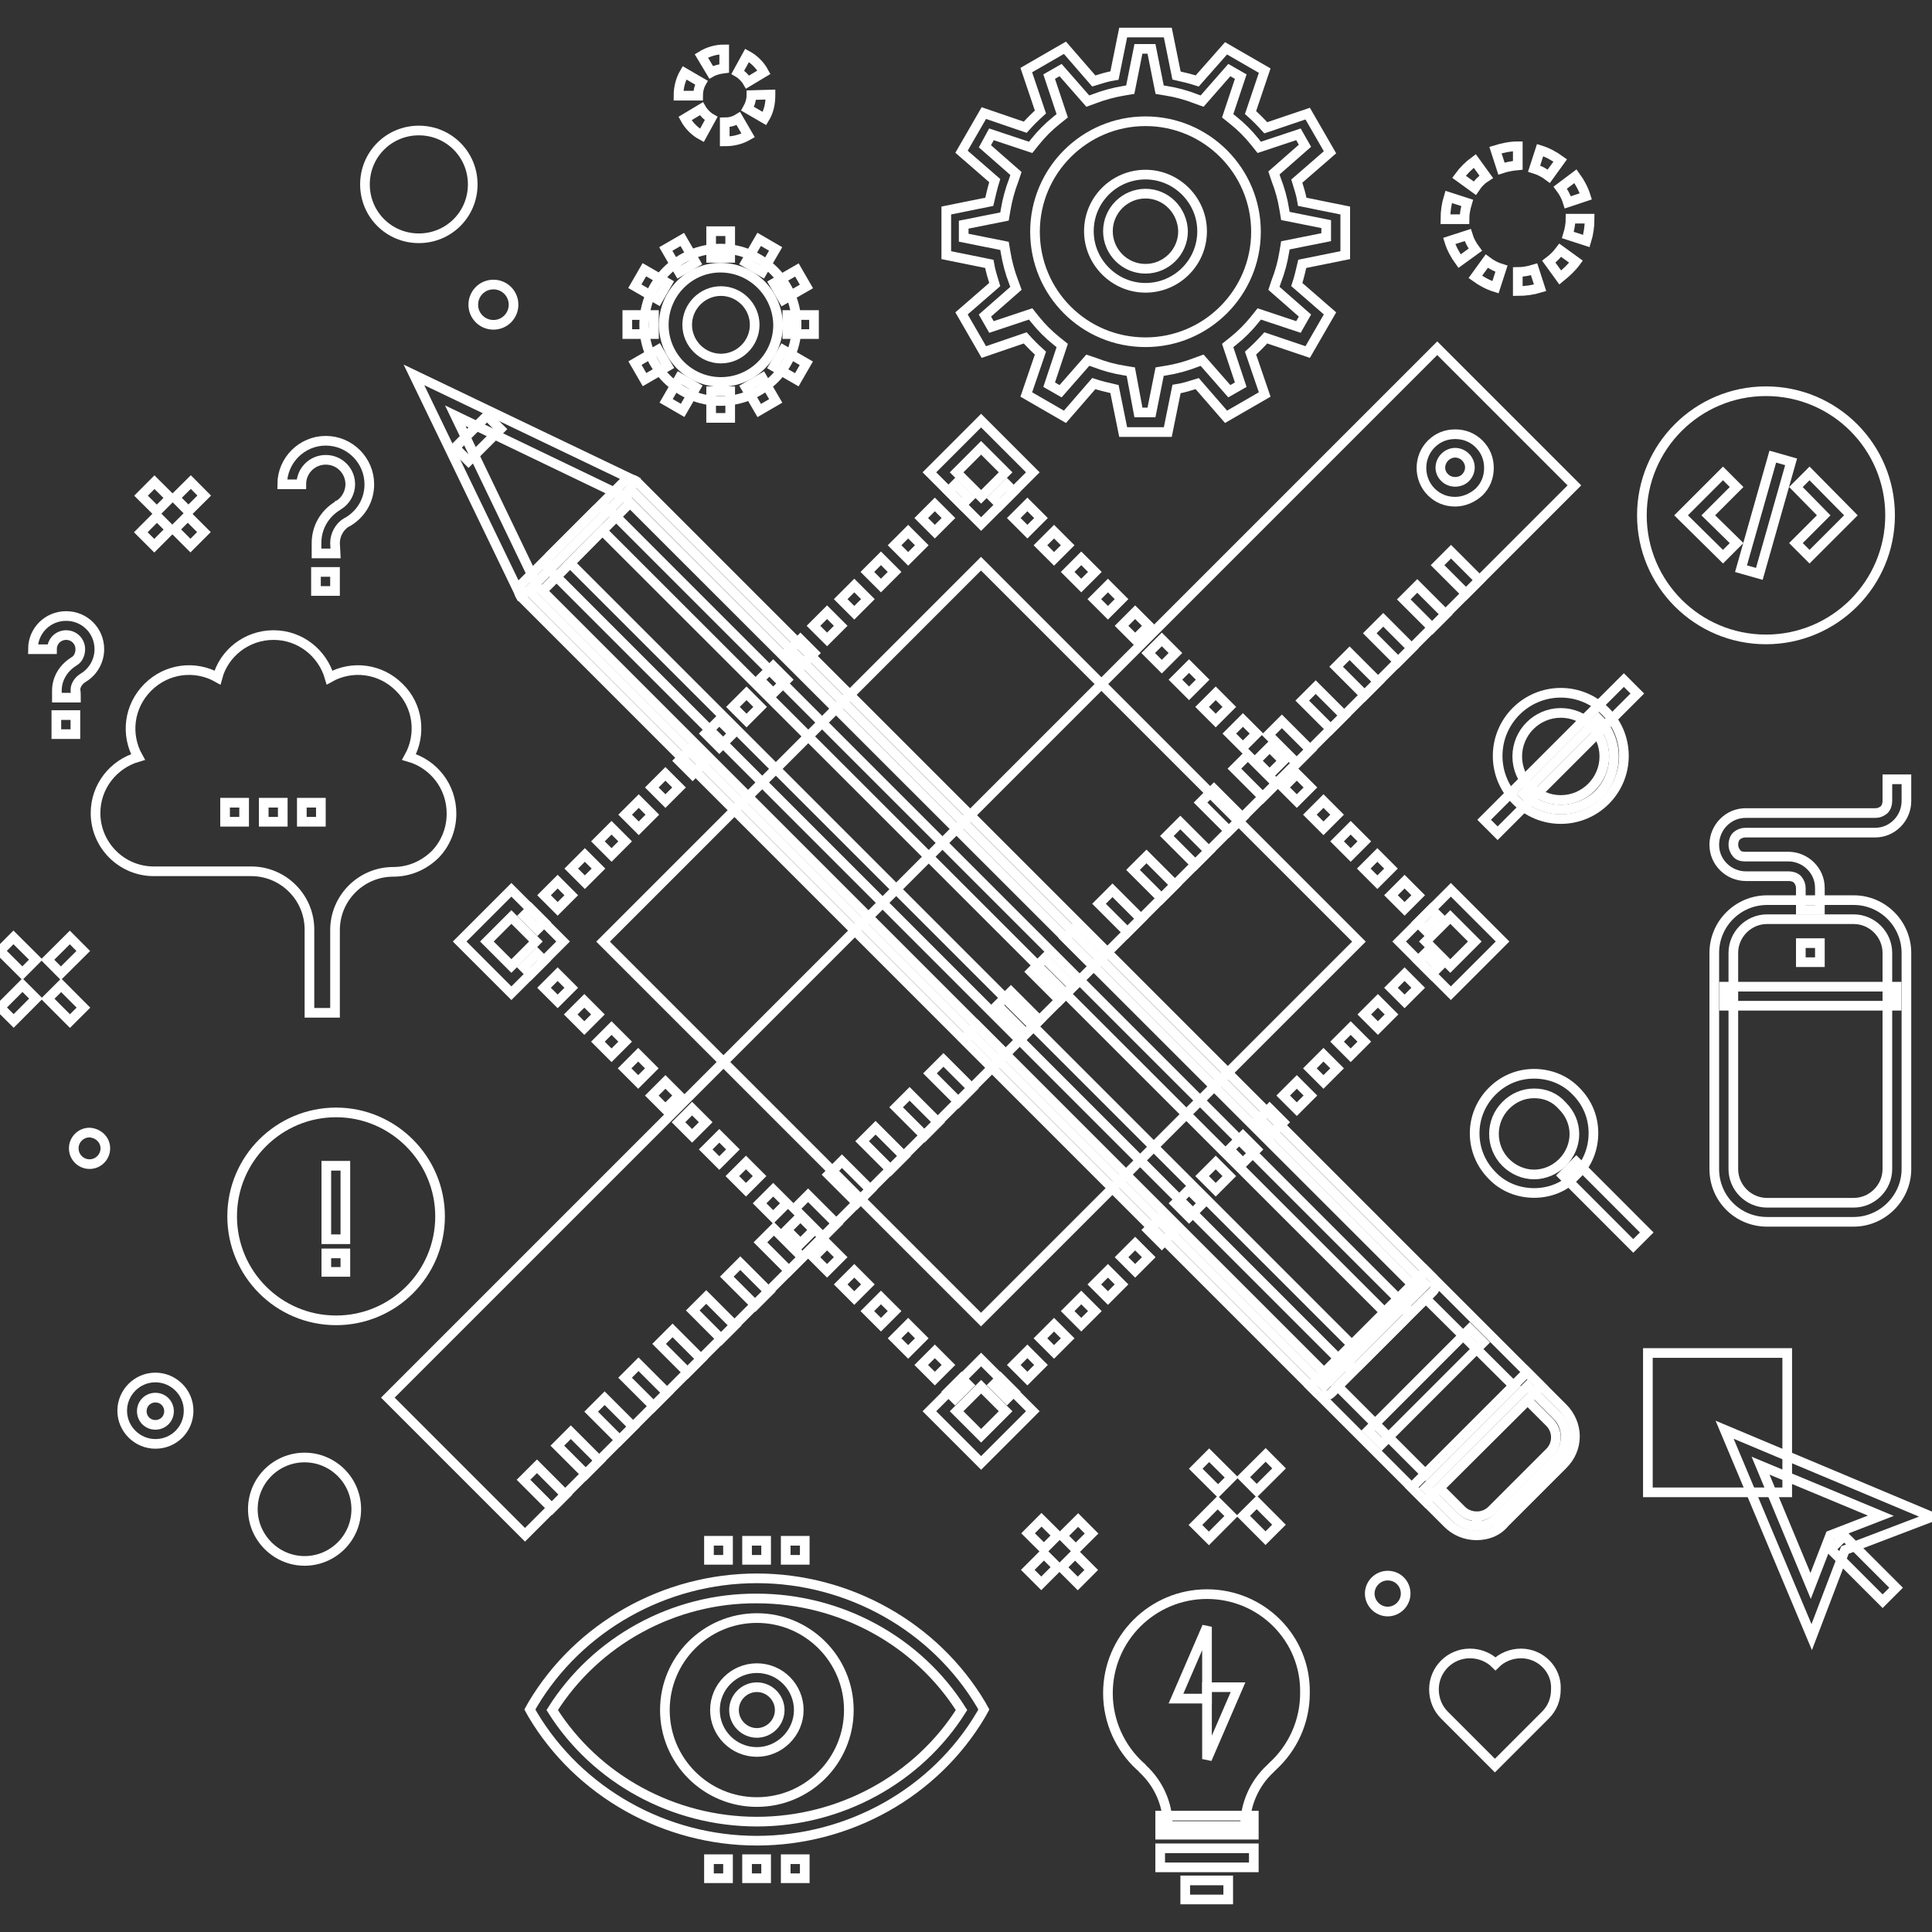 <svg width="200" height="200" viewBox="0 0 200 200" data-stroke="white" stroke="white"
    xmlns="http://www.w3.org/2000/svg">
    <rect x="0" y="0" width="200" height="200" fill="#333333" stroke="none"/>
    <g clip-path="url(#clip0_262_2262)">
        <path d="M100.301 51.532L98.906 50.138L98.189 50.855L99.584 52.249L100.301 51.532Z" data-stroke="white"
            stroke="white" fill="none" data-fill="#41464B" />
        <path
            d="M57.728 94.084L56.319 92.675L57.728 91.266L59.136 92.675L57.728 94.084ZM60.545 91.323L59.136 89.914L60.545 88.505L61.954 89.914L60.545 91.323ZM63.306 88.506L61.897 87.097L63.306 85.688L64.715 87.097L63.306 88.506ZM66.123 85.745L64.715 84.336L66.123 82.927L67.532 84.336L66.123 85.745ZM68.884 82.927L67.475 81.518L68.884 80.11L70.293 81.518L68.884 82.927ZM71.701 80.166L70.293 78.757L71.701 77.349L73.11 78.757L71.701 80.166ZM74.462 77.349L73.053 75.94L74.462 74.531L75.871 75.94L74.462 77.349ZM77.279 74.588L75.871 73.179L77.279 71.771L78.688 73.179L77.279 74.588ZM80.04 71.771L78.632 70.362L80.04 68.953L81.449 70.362L80.04 71.771ZM82.858 69.01L81.449 67.601L82.858 66.192L84.267 67.601L82.858 69.01ZM85.619 66.192L84.21 64.784L85.619 63.375L87.028 64.784L85.619 66.192ZM88.436 63.432L87.027 62.023L88.436 60.614L89.845 62.023L88.436 63.432ZM91.197 60.614L89.788 59.206L91.197 57.797L92.606 59.206L91.197 60.614ZM94.014 57.853L92.605 56.445L94.014 55.036L95.423 56.445L94.014 57.853ZM96.775 55.036L95.366 53.627L96.775 52.219L98.184 53.627L96.775 55.036Z"
            data-stroke="white" stroke="white" fill="none" data-fill="#41464B" />
        <path d="M56.345 95.482L54.951 94.087L54.234 94.804L55.628 96.199L56.345 95.482Z" data-stroke="white"
            stroke="white" fill="none" data-fill="#41464B" />
        <path d="M148.925 100.119L147.531 98.724L146.814 99.441L148.208 100.836L148.925 100.119Z" data-stroke="white"
            stroke="white" fill="none" data-fill="#41464B" />
        <path
            d="M106.354 142.71L104.945 141.301L106.354 139.892L107.763 141.301L106.354 142.71ZM109.115 139.949L107.706 138.54L109.115 137.131L110.524 138.54L109.115 139.949ZM111.932 137.132L110.523 135.723L111.932 134.314L113.341 135.723L111.932 137.132ZM114.693 134.371L113.284 132.962L114.693 131.553L116.102 132.962L114.693 134.371ZM117.51 131.554L116.102 130.145L117.51 128.736L118.919 130.145L117.51 131.554ZM120.271 128.737L118.862 127.328L120.271 125.919L121.68 127.328L120.271 128.737ZM123.089 125.975L121.68 124.566L123.089 123.158L124.498 124.566L123.089 125.975ZM125.85 123.158L124.441 121.749L125.85 120.34L127.258 121.749L125.85 123.158ZM128.667 120.397L127.258 118.988L128.667 117.58L130.076 118.988L128.667 120.397ZM131.428 117.58L130.019 116.171L131.428 114.762L132.837 116.171L131.428 117.58ZM134.245 114.819L132.836 113.41L134.245 112.001L135.654 113.41L134.245 114.819ZM137.006 112.002L135.597 110.593L137.006 109.184L138.415 110.593L137.006 112.002ZM139.823 109.241L138.414 107.832L139.823 106.423L141.232 107.832L139.823 109.241ZM142.641 106.423L141.232 105.015L142.641 103.606L144.049 105.015L142.641 106.423ZM145.402 103.662L143.993 102.254L145.402 100.845L146.81 102.254L145.402 103.662Z"
            data-stroke="white" stroke="white" fill="none" data-fill="#41464B" />
        <path d="M104.954 144.071L103.56 142.676L102.843 143.393L104.237 144.788L104.954 144.071Z" data-stroke="white"
            stroke="white" fill="none" data-fill="#41464B" />
        <path d="M100.264 143.403L99.547 142.686L98.152 144.08L98.869 144.797L100.264 143.403Z" data-stroke="white"
            stroke="white" fill="none" data-fill="#41464B" />
        <path
            d="M96.775 142.71L95.366 141.301L96.775 139.892L98.184 141.301L96.775 142.71ZM94.014 139.949L92.605 138.54L94.014 137.131L95.423 138.54L94.014 139.949ZM91.197 137.132L89.788 135.723L91.197 134.314L92.606 135.723L91.197 137.132ZM88.436 134.371L87.027 132.962L88.436 131.553L89.845 132.962L88.436 134.371ZM85.619 131.554L84.21 130.145L85.619 128.736L87.028 130.145L85.619 131.554ZM82.858 128.737L81.449 127.328L82.858 125.919L84.267 127.328L82.858 128.737ZM80.04 125.975L78.632 124.566L80.04 123.158L81.449 124.566L80.04 125.975ZM77.223 123.158L75.814 121.749L77.223 120.34L78.632 121.749L77.223 123.158ZM74.462 120.397L73.053 118.988L74.462 117.58L75.871 118.988L74.462 120.397ZM71.645 117.58L70.236 116.171L71.645 114.762L73.054 116.171L71.645 117.58ZM68.884 114.819L67.475 113.41L68.884 112.001L70.293 113.41L68.884 114.819ZM66.067 112.002L64.658 110.593L66.067 109.184L67.475 110.593L66.067 112.002ZM63.306 109.241L61.897 107.832L63.306 106.423L64.715 107.832L63.306 109.241ZM60.489 106.423L59.08 105.015L60.489 103.606L61.897 105.015L60.489 106.423ZM57.728 103.662L56.319 102.254L57.728 100.845L59.136 102.254L57.728 103.662Z"
            data-stroke="white" stroke="white" fill="none" data-fill="#41464B" />
        <path d="M56.316 99.447L55.599 98.73L54.204 100.124L54.921 100.841L56.316 99.447Z" data-stroke="white"
            stroke="white" fill="none" data-fill="#41464B" />
        <path d="M148.894 94.835L148.177 94.118L146.782 95.512L147.499 96.229L148.894 94.835Z" data-stroke="white"
            stroke="white" fill="none" data-fill="#41464B" />
        <path
            d="M145.402 94.084L143.993 92.675L145.402 91.266L146.81 92.675L145.402 94.084ZM142.584 91.323L141.176 89.914L142.584 88.505L143.993 89.914L142.584 91.323ZM139.823 88.506L138.414 87.097L139.823 85.688L141.232 87.097L139.823 88.506ZM137.006 85.745L135.597 84.336L137.006 82.927L138.415 84.336L137.006 85.745ZM134.245 82.927L132.836 81.518L134.245 80.11L135.654 81.518L134.245 82.927ZM131.428 80.166L130.019 78.757L131.428 77.349L132.837 78.757L131.428 80.166ZM128.667 77.349L127.258 75.94L128.667 74.531L130.076 75.94L128.667 77.349ZM125.85 74.588L124.441 73.179L125.85 71.771L127.258 73.179L125.85 74.588ZM123.089 71.771L121.68 70.362L123.089 68.953L124.498 70.362L123.089 71.771ZM120.271 69.01L118.862 67.601L120.271 66.192L121.68 67.601L120.271 69.01ZM117.51 66.192L116.102 64.784L117.51 63.375L118.919 64.784L117.51 66.192ZM114.693 63.432L113.284 62.023L114.693 60.614L116.102 62.023L114.693 63.432ZM111.932 60.614L110.523 59.206L111.932 57.797L113.341 59.206L111.932 60.614ZM109.115 57.853L107.706 56.445L109.115 55.036L110.524 56.445L109.115 57.853ZM106.354 55.036L104.945 53.627L106.354 52.219L107.763 53.627L106.354 55.036Z"
            data-stroke="white" stroke="white" fill="none" data-fill="#41464B" />
        <path d="M104.939 50.879L104.222 50.161L102.827 51.556L103.544 52.273L104.939 50.879Z" data-stroke="white"
            stroke="white" fill="none" data-fill="#41464B" />
        <path d="M140.679 97.477L101.554 58.352L62.43 97.477L101.554 136.601L140.679 97.477Z" data-stroke="white"
            stroke="white" fill="none" data-fill="#AFAFAF" />
        <path d="M148.782 36.048L162.981 50.247L54.347 158.881L40.148 144.682L148.782 36.048Z" data-stroke="white"
            stroke="white" fill="none" data-fill="#FF7443" />
        <path d="M153.158 60.06L150.209 57.112L148.815 58.507L151.764 61.455L153.158 60.06Z" data-stroke="white"
            stroke="white" fill="none" data-fill="#41464B" />
        <path d="M149.662 63.603L146.713 60.656L145.319 62.05L148.268 64.998L149.662 63.603Z" data-stroke="white"
            stroke="white" fill="none" data-fill="#41464B" />
        <path d="M146.14 67.11L143.193 64.161L141.798 65.555L144.745 68.504L146.14 67.11Z" data-stroke="white"
            stroke="white" fill="none" data-fill="#41464B" />
        <path d="M142.658 70.574L139.71 67.626L138.316 69.02L141.264 71.969L142.658 70.574Z" data-stroke="white"
            stroke="white" fill="none" data-fill="#41464B" />
        <path d="M139.15 74.079L136.201 71.131L134.807 72.526L137.756 75.474L139.15 74.079Z" data-stroke="white"
            stroke="white" fill="none" data-fill="#41464B" />
        <path d="M135.647 77.622L132.699 74.674L131.304 76.068L134.253 79.017L135.647 77.622Z" data-stroke="white"
            stroke="white" fill="none" data-fill="#41464B" />
        <path d="M132.128 81.125L129.18 78.176L127.785 79.57L130.733 82.519L132.128 81.125Z" data-stroke="white"
            stroke="white" fill="none" data-fill="#41464B" />
        <path d="M128.621 84.633L125.672 81.685L124.278 83.08L127.226 86.028L128.621 84.633Z" data-stroke="white"
            stroke="white" fill="none" data-fill="#41464B" />
        <path d="M125.135 88.096L122.187 85.148L120.793 86.542L123.741 89.491L125.135 88.096Z" data-stroke="white"
            stroke="white" fill="none" data-fill="#41464B" />
        <path d="M121.631 91.607L118.684 88.658L117.289 90.052L120.236 93.001L121.631 91.607Z" data-stroke="white"
            stroke="white" fill="none" data-fill="#41464B" />
        <path d="M118.113 95.109L115.164 92.162L113.77 93.557L116.719 96.504L118.113 95.109Z" data-stroke="white"
            stroke="white" fill="none" data-fill="#41464B" />
        <path d="M114.606 98.647L111.657 95.7L110.263 97.095L113.212 100.042L114.606 98.647Z" data-stroke="white"
            stroke="white" fill="none" data-fill="#41464B" />
        <path d="M111.083 102.152L108.135 99.203L106.74 100.597L109.688 103.546L111.083 102.152Z" data-stroke="white"
            stroke="white" fill="none" data-fill="#41464B" />
        <path d="M107.6 105.617L104.652 102.669L103.257 104.063L106.205 107.012L107.6 105.617Z" data-stroke="white"
            stroke="white" fill="none" data-fill="#41464B" />
        <path d="M104.108 109.131L101.159 106.184L99.765 107.579L102.714 110.526L104.108 109.131Z" data-stroke="white"
            stroke="white" fill="none" data-fill="#41464B" />
        <path d="M100.613 112.669L97.665 109.721L96.27 111.115L99.219 114.064L100.613 112.669Z" data-stroke="white"
            stroke="white" fill="none" data-fill="#41464B" />
        <path d="M97.108 116.179L94.16 113.231L92.765 114.626L95.714 117.574L97.108 116.179Z" data-stroke="white"
            stroke="white" fill="none" data-fill="#41464B" />
        <path d="M93.587 119.69L90.638 116.742L89.244 118.136L92.193 121.084L93.587 119.69Z" data-stroke="white"
            stroke="white" fill="none" data-fill="#41464B" />
        <path d="M90.106 123.153L87.157 120.206L85.763 121.6L88.712 124.548L90.106 123.153Z" data-stroke="white"
            stroke="white" fill="none" data-fill="#41464B" />
        <path d="M86.603 126.682L83.654 123.734L82.26 125.129L85.208 128.077L86.603 126.682Z" data-stroke="white"
            stroke="white" fill="none" data-fill="#41464B" />
        <path d="M83.062 130.159L80.115 127.209L78.72 128.603L81.667 131.553L83.062 130.159Z" data-stroke="white"
            stroke="white" fill="none" data-fill="#41464B" />
        <path d="M79.584 133.709L76.635 130.761L75.241 132.156L78.19 135.103L79.584 133.709Z" data-stroke="white"
            stroke="white" fill="none" data-fill="#41464B" />
        <path d="M76.056 137.213L73.109 134.263L71.714 135.657L74.661 138.607L76.056 137.213Z" data-stroke="white"
            stroke="white" fill="none" data-fill="#41464B" />
        <path d="M72.572 140.671L69.624 137.723L68.229 139.117L71.177 142.066L72.572 140.671Z" data-stroke="white"
            stroke="white" fill="none" data-fill="#41464B" />
        <path d="M69.05 144.173L66.101 141.225L64.707 142.62L67.656 145.568L69.05 144.173Z" data-stroke="white"
            stroke="white" fill="none" data-fill="#41464B" />
        <path d="M65.539 147.687L62.59 144.74L61.196 146.135L64.145 149.082L65.539 147.687Z" data-stroke="white"
            stroke="white" fill="none" data-fill="#41464B" />
        <path d="M62.038 151.21L59.09 148.261L57.696 149.656L60.644 152.604L62.038 151.21Z" data-stroke="white"
            stroke="white" fill="none" data-fill="#41464B" />
        <path d="M58.534 154.741L55.587 151.791L54.192 153.185L57.139 156.135L58.534 154.741Z" data-stroke="white"
            stroke="white" fill="none" data-fill="#41464B" />
        <path
            d="M150.641 51.937C149.683 51.937 148.838 51.599 148.162 50.923C146.81 49.571 146.81 47.317 148.162 45.964C148.838 45.288 149.683 44.95 150.641 44.95C151.599 44.95 152.444 45.288 153.121 45.964C153.797 46.641 154.135 47.486 154.135 48.444C154.135 49.402 153.797 50.247 153.121 50.923C152.444 51.543 151.543 51.937 150.641 51.937ZM150.641 46.866C150.247 46.866 149.853 47.035 149.571 47.317C148.951 47.937 148.951 48.895 149.571 49.458C150.134 50.022 151.148 50.022 151.712 49.458C151.994 49.176 152.163 48.782 152.163 48.388C152.163 47.993 151.994 47.599 151.712 47.317C151.43 47.035 151.035 46.866 150.641 46.866Z"
            data-stroke="white" stroke="white" fill="none" data-fill="#41464B" />
        <path d="M54.719 61.143L137.071 143.496L147.589 132.977L65.237 50.625L54.719 61.143Z" data-stroke="white"
            stroke="white" fill="none" data-fill="#4CBED8" />
        <path
            d="M161.122 150.993C161.685 150.43 162.079 149.641 162.079 148.739C162.079 147.837 161.742 147.049 161.122 146.485L158.135 143.499L147.599 154.036L150.585 157.022C151.148 157.585 151.937 157.98 152.839 157.98C153.74 157.98 154.529 157.642 155.093 157.022L161.122 150.993Z"
            data-stroke="white" stroke="white" fill="none" data-fill="#AFAFAF" />
        <path
            d="M53.84 61.572L42.852 38.809L65.672 49.74L64.827 51.543L47.135 43.035L55.643 60.727L53.84 61.572Z"
            data-stroke="white" stroke="white" fill="none" data-fill="#41464B" />
        <path d="M51.809 44.426L50.414 43.032L47.107 46.339L48.502 47.733L51.809 44.426Z" data-stroke="white"
            stroke="white" fill="none" data-fill="#41464B" />
        <path
            d="M137.062 144.513C136.781 144.513 136.555 144.401 136.386 144.232L54.009 61.854C53.614 61.459 53.614 60.84 54.009 60.445L64.545 49.909C64.94 49.514 65.56 49.514 65.954 49.909L148.331 132.286C148.726 132.68 148.726 133.3 148.331 133.695L137.795 144.231C137.626 144.4 137.344 144.513 137.062 144.513ZM56.15 61.178L137.119 142.146L146.247 133.018L65.222 52.05L56.15 61.178Z"
            data-stroke="white" stroke="white" fill="none" data-fill="#41464B" />
        <path
            d="M139.936 141.639C139.654 141.639 139.429 141.527 139.259 141.358L56.882 58.98C56.488 58.586 56.488 57.966 56.882 57.572L61.672 52.782C62.066 52.388 62.686 52.388 63.081 52.782L145.458 135.159C145.627 135.328 145.739 135.61 145.739 135.892C145.739 136.173 145.627 136.399 145.458 136.568L140.668 141.357C140.443 141.527 140.217 141.639 139.936 141.639ZM59.023 58.304L139.992 139.273L143.373 135.892L62.348 54.923L59.023 58.304Z"
            data-stroke="white" stroke="white" fill="none" data-fill="#41464B" />
        <path
            d="M147.599 155.444L135.654 143.499L147.599 131.553L159.545 143.499L147.599 155.444ZM138.471 143.499L147.599 152.627L156.727 143.499L147.599 134.428L138.471 143.499Z"
            data-stroke="white" stroke="white" fill="none" data-fill="#41464B" />
        <path
            d="M152.839 158.937C151.712 158.937 150.641 158.487 149.853 157.698L146.134 153.979L158.079 142.034L161.798 145.752C162.587 146.541 163.038 147.612 163.038 148.683C163.038 149.81 162.587 150.824 161.798 151.613L155.769 157.642C155.036 158.543 153.966 158.937 152.839 158.937ZM149.007 154.036L151.317 156.346C151.712 156.74 152.275 156.965 152.895 156.965V157.98V156.965C153.458 156.965 154.022 156.74 154.416 156.346L160.445 150.317C160.84 149.922 161.065 149.359 161.065 148.795C161.065 148.232 160.839 147.669 160.445 147.274L158.135 144.964L149.007 154.036Z"
            data-stroke="white" stroke="white" fill="none" data-fill="#41464B" />
        <path d="M153.547 138.966L152.152 137.572L141.636 148.091L143.03 149.485L153.547 138.966Z" data-stroke="white"
            stroke="white" fill="none" data-fill="#41464B" />
        <path
            d="M101.564 54.248L96.211 48.895L101.564 43.542L106.917 48.895L101.564 54.248ZM99.029 48.895L101.564 51.43L104.1 48.895L101.564 46.359L99.029 48.895Z"
            data-stroke="white" stroke="white" fill="none" data-fill="#41464B" />
        <path
            d="M101.564 151.443L96.211 146.091L101.564 140.738L106.917 146.091L101.564 151.443ZM99.029 146.091L101.564 148.626L104.1 146.091L101.564 143.555L99.029 146.091Z"
            data-stroke="white" stroke="white" fill="none" data-fill="#41464B" />
        <path
            d="M150.191 102.817L144.838 97.465L150.191 92.112L155.544 97.465L150.191 102.817ZM147.599 97.464L150.135 100L152.67 97.464L150.135 94.929L147.599 97.464Z"
            data-stroke="white" stroke="white" fill="none" data-fill="#41464B" />
        <path
            d="M52.938 102.817L47.585 97.465L52.938 92.112L58.291 97.465L52.938 102.817ZM50.403 97.464L52.938 100L55.474 97.464L52.938 94.929L50.403 97.464Z"
            data-stroke="white" stroke="white" fill="none" data-fill="#41464B" />
        <path
            d="M120.891 44.725H116.271L115.37 40.274C114.637 40.105 113.905 39.936 113.228 39.71L110.242 43.148L106.241 40.837L107.706 36.555C107.143 36.048 106.636 35.541 106.129 34.978L101.847 36.443L99.537 32.442L102.974 29.456C102.748 28.723 102.523 27.991 102.41 27.315L97.959 26.413V21.792L102.41 20.891C102.58 20.158 102.748 19.426 102.974 18.693L99.537 15.707L101.847 11.706L106.129 13.171C106.636 12.608 107.143 12.101 107.706 11.594L106.241 7.255L110.242 4.945L113.228 8.382C113.961 8.157 114.637 7.932 115.37 7.819L116.271 3.368H120.891L121.793 7.819C122.526 7.988 123.258 8.157 123.934 8.382L126.921 5.001L130.921 7.312L129.456 11.65C130.02 12.157 130.527 12.664 131.034 13.228L135.372 11.762L137.682 15.763L134.245 18.749C134.471 19.482 134.696 20.158 134.809 20.891L139.26 21.792V26.413L134.809 27.314C134.639 28.047 134.471 28.779 134.245 29.456L137.682 32.442L135.372 36.442L131.034 34.977C130.527 35.541 130.02 36.048 129.456 36.555L130.921 40.837L126.921 43.147L123.934 39.71C123.202 39.935 122.526 40.161 121.793 40.273L120.891 44.725ZM117.849 42.696H119.201L120.046 38.47L120.722 38.358C121.793 38.189 122.807 37.907 123.821 37.513L124.441 37.288L127.258 40.499L128.441 39.823L127.089 35.766L127.652 35.315C128.497 34.639 129.23 33.907 129.906 33.062L130.357 32.498L134.414 33.85L135.09 32.667L131.878 29.85L132.104 29.174C132.498 28.159 132.78 27.145 132.949 26.075L133.061 25.398L137.287 24.553V23.201L133.061 22.356L132.949 21.68C132.78 20.609 132.498 19.595 132.104 18.581L131.878 17.905L135.09 15.088L134.414 13.904L130.357 15.256L129.906 14.693C129.23 13.848 128.497 13.115 127.652 12.439L127.089 11.988L128.441 7.932L127.258 7.255L124.441 10.467L123.821 10.242C122.807 9.847 121.793 9.565 120.722 9.397L120.046 9.284L119.201 5.058H117.849L117.004 9.284L116.327 9.397C115.313 9.566 114.243 9.847 113.229 10.242L112.609 10.467L109.792 7.255L108.608 7.932L109.961 11.988L109.397 12.439C108.552 13.115 107.82 13.848 107.143 14.693L106.693 15.256L102.636 13.904L101.96 15.144L105.171 17.961L104.946 18.637C104.551 19.651 104.27 20.722 104.101 21.736L103.988 22.412L99.762 23.257V24.61L103.988 25.455L104.101 26.131C104.27 27.145 104.552 28.215 104.946 29.23L105.171 29.849L101.96 32.666L102.636 33.85L106.693 32.498L107.143 33.061C107.82 33.906 108.552 34.639 109.397 35.315L109.961 35.766L108.608 39.823L109.792 40.499L112.609 37.287L113.285 37.513C114.299 37.907 115.314 38.189 116.384 38.358L117.06 38.47L117.849 42.696Z"
            data-stroke="white" stroke="white" fill="none" data-fill="#41464B" />
        <path
            d="M118.581 35.428C112.214 35.428 107.143 30.3 107.143 23.99C107.143 17.679 112.27 12.551 118.581 12.551C124.891 12.551 130.019 17.679 130.019 23.99C130.019 30.301 124.891 35.428 118.581 35.428Z"
            data-stroke="white" stroke="white" fill="none" data-fill="#FED65C" />
        <path
            d="M118.581 29.794C115.369 29.794 112.721 27.145 112.721 23.934C112.721 20.666 115.37 18.074 118.581 18.074C121.792 18.074 124.441 20.722 124.441 23.934C124.441 27.201 121.792 29.794 118.581 29.794ZM118.581 20.046C116.44 20.046 114.693 21.792 114.693 23.934C114.693 26.075 116.44 27.822 118.581 27.822C120.722 27.822 122.469 26.075 122.469 23.934C122.412 21.792 120.722 20.046 118.581 20.046Z"
            data-stroke="white" stroke="white" fill="none" data-fill="#41464B" />
        <path
            d="M78.125 33.625C78.125 35.541 76.547 37.118 74.631 37.118C72.715 37.118 71.138 35.541 71.138 33.625C71.138 31.709 72.715 30.131 74.631 30.131C76.547 30.131 78.125 31.709 78.125 33.625Z"
            data-stroke="white" stroke="white" fill="none" data-fill="#AFAFAF" />
        <path
            d="M74.575 41.513C70.236 41.513 66.686 37.964 66.686 33.625C66.686 29.286 70.236 25.736 74.575 25.736C78.913 25.736 82.463 29.286 82.463 33.625C82.519 37.963 78.969 41.513 74.575 41.513ZM74.575 27.708C71.363 27.708 68.715 30.357 68.715 33.625C68.715 36.893 71.363 39.541 74.631 39.541C77.899 39.541 80.548 36.893 80.548 33.625C80.491 30.357 77.843 27.708 74.575 27.708Z"
            data-stroke="white" stroke="white" fill="none" data-fill="#41464B" />
        <path d="M75.589 23.933H73.617V26.694H75.589V23.933Z" data-stroke="white" stroke="white" fill="none"
            data-fill="#41464B" />
        <path d="M72.012 27.178L70.631 24.788L68.924 25.775L70.305 28.165L72.012 27.178Z" data-stroke="white"
            stroke="white" fill="none" data-fill="#41464B" />
        <path d="M69.095 29.3L66.704 27.921L65.719 29.629L68.11 31.008L69.095 29.3Z" data-stroke="white"
            stroke="white" fill="none" data-fill="#41464B" />
        <path d="M67.7 32.611H64.939V34.583H67.7V32.611Z" data-stroke="white" stroke="white" fill="none"
            data-fill="#41464B" />
        <path d="M69.111 37.914L68.124 36.207L65.734 37.589L66.721 39.296L69.111 37.914Z" data-stroke="white"
            stroke="white" fill="none" data-fill="#41464B" />
        <path d="M72.048 40.093L70.341 39.106L68.959 41.495L70.666 42.483L72.048 40.093Z" data-stroke="white"
            stroke="white" fill="none" data-fill="#41464B" />
        <path d="M75.589 40.499H73.617V43.26H75.589V40.499Z" data-stroke="white" stroke="white" fill="none"
            data-fill="#41464B" />
        <path d="M80.302 41.504L78.915 39.117L77.21 40.108L78.597 42.495L80.302 41.504Z" data-stroke="white"
            stroke="white" fill="none" data-fill="#41464B" />
        <path d="M83.47 37.606L81.079 36.226L80.093 37.933L82.484 39.314L83.47 37.606Z" data-stroke="white"
            stroke="white" fill="none" data-fill="#41464B" />
        <path d="M84.265 32.611H81.505V34.583H84.265V32.611Z" data-stroke="white" stroke="white" fill="none"
            data-fill="#41464B" />
        <path d="M83.481 29.653L82.495 27.945L80.105 29.325L81.09 31.033L83.481 29.653Z" data-stroke="white"
            stroke="white" fill="none" data-fill="#41464B" />
        <path d="M80.293 25.771L78.588 24.78L77.202 27.168L78.907 28.158L80.293 25.771Z" data-stroke="white"
            stroke="white" fill="none" data-fill="#41464B" />
        <path
            d="M42.345 78.363C43.641 76.053 43.303 73.067 41.331 71.151C39.359 69.179 36.429 68.841 34.119 70.137C33.386 67.601 31.076 65.742 28.315 65.742C25.554 65.742 23.188 67.601 22.512 70.137C20.202 68.841 17.272 69.179 15.3 71.151C13.327 73.123 12.989 76.053 14.285 78.363C11.75 79.096 9.89 81.406 9.89 84.167C9.89 87.491 12.595 90.196 15.919 90.196H26.005C29.329 90.196 32.034 92.9 32.034 96.225V104.845H34.682V96.281C34.682 92.957 37.387 90.252 40.711 90.252C42.402 90.252 43.867 89.576 44.993 88.505C46.064 87.435 46.74 85.914 46.74 84.223C46.74 81.406 44.881 79.096 42.345 78.363Z"
            data-stroke="white" stroke="white" fill="none" data-fill="#FF7443" />
        <path d="M25.272 83.096H23.3V85.068H25.272V83.096Z" data-stroke="white" stroke="white" fill="none"
            data-fill="white" />
        <path d="M29.272 83.096H27.3V85.068H29.272V83.096Z" data-stroke="white" stroke="white" fill="none"
            data-fill="white" />
        <path d="M33.217 83.096H31.245V85.068H33.217V83.096Z" data-stroke="white" stroke="white" fill="none"
            data-fill="white" />
        <path
            d="M45.556 125.919C45.556 131.892 40.711 136.681 34.794 136.681C28.822 136.681 24.032 131.835 24.032 125.919C24.032 119.946 28.878 115.157 34.794 115.157C40.711 115.157 45.556 120.003 45.556 125.919Z"
            data-stroke="white" stroke="white" fill="none" data-fill="#FED65C" />
        <path d="M35.752 120.679H33.78V128.285H35.752V120.679Z" data-stroke="white" stroke="white" fill="none"
            data-fill="#41464B" />
        <path d="M35.752 129.751H33.78V131.666H35.752V129.751Z" data-stroke="white" stroke="white" fill="none"
            data-fill="#41464B" />
        <path
            d="M34.738 57.29H32.766V56.22C32.766 54.642 33.555 53.233 34.907 52.388L34.964 52.332C35.02 52.332 35.076 52.276 35.076 52.276C35.809 51.825 36.259 50.98 36.259 50.135C36.259 48.726 35.132 47.599 33.724 47.599C32.316 47.599 31.189 48.726 31.189 50.135H29.216C29.216 47.655 31.245 45.627 33.724 45.627C36.203 45.627 38.232 47.655 38.232 50.135C38.232 51.712 37.443 53.121 36.09 53.966C35.978 54.022 35.921 54.078 35.865 54.078C35.132 54.529 34.681 55.374 34.681 56.22L34.738 57.29Z"
            data-stroke="white" stroke="white" fill="none" data-fill="#41464B" />
        <path d="M34.681 59.206H32.709V61.178H34.681V59.206Z" data-stroke="white" stroke="white" fill="none"
            data-fill="#41464B" />
        <path
            d="M7.862 72.222H5.889V71.489C5.889 70.306 6.509 69.235 7.524 68.559L7.693 68.446C8.087 68.221 8.312 67.714 8.312 67.207C8.312 66.418 7.693 65.742 6.847 65.742C6.059 65.742 5.382 66.361 5.382 67.207H3.41C3.41 65.291 4.931 63.77 6.847 63.77C8.763 63.77 10.284 65.291 10.284 67.207C10.284 68.39 9.665 69.517 8.65 70.137L8.481 70.249C8.087 70.531 7.805 70.982 7.805 71.433C7.862 71.489 7.862 72.222 7.862 72.222Z"
            data-stroke="white" stroke="white" fill="none" data-fill="#41464B" />
        <path d="M7.805 74.025H5.833V75.997H7.805V74.025Z" data-stroke="white" stroke="white" fill="none"
            data-fill="#41464B" />
        <path
            d="M36.88 156.233C36.88 159.219 34.457 161.585 31.527 161.585C28.597 161.585 26.174 159.163 26.174 156.233C26.174 153.246 28.597 150.88 31.527 150.88C34.457 150.88 36.88 153.247 36.88 156.233Z"
            data-stroke="white" stroke="white" fill="none" data-fill="#AFAFAF" />
        <path
            d="M10.904 118.876C10.904 119.777 10.172 120.51 9.27 120.51C8.368 120.51 7.636 119.777 7.636 118.876C7.636 117.974 8.368 117.242 9.27 117.242C10.172 117.298 10.904 117.974 10.904 118.876Z"
            data-stroke="white" stroke="white" fill="none" data-fill="#AFAFAF" />
        <path
            d="M16.088 149.471C14.229 149.471 12.651 147.95 12.651 146.034C12.651 144.175 14.172 142.597 16.088 142.597C17.947 142.597 19.525 144.118 19.525 146.034C19.525 147.95 18.004 149.471 16.088 149.471ZM16.088 144.682C15.299 144.682 14.679 145.302 14.679 146.091C14.679 146.88 15.299 147.5 16.088 147.5C16.877 147.5 17.497 146.88 17.497 146.091C17.497 145.302 16.877 144.682 16.088 144.682Z"
            data-stroke="white" stroke="white" fill="none" data-fill="#41464B" />
        <path d="M21.11 55.083L19.437 53.41L18.043 54.805L19.716 56.478L21.11 55.083Z" data-stroke="white"
            stroke="white" fill="none" data-fill="#41464B" />
        <path d="M17.627 51.545L15.99 49.915L14.599 51.312L16.235 52.943L17.627 51.545Z" data-stroke="white"
            stroke="white" fill="none" data-fill="#41464B" />
        <path d="M21.142 51.301L19.752 49.903L18.114 51.531L19.504 52.929L21.142 51.301Z" data-stroke="white"
            stroke="white" fill="none" data-fill="#41464B" />
        <path d="M17.642 54.816L16.246 53.423L14.575 55.098L15.97 56.491L17.642 54.816Z" data-stroke="white"
            stroke="white" fill="none" data-fill="#41464B" />
        <path d="M8.638 104.31L6.331 101.996L4.934 103.389L7.242 105.702L8.638 104.31Z" data-stroke="white"
            stroke="white" fill="none" data-fill="#41464B" />
        <path d="M3.708 99.343L1.392 97.037L0.001 98.435L2.316 100.741L3.708 99.343Z"
            data-stroke="white" stroke="white" fill="none" data-fill="#41464B" />
        <path d="M8.619 98.444L7.228 97.046L4.912 99.352L6.303 100.75L8.619 98.444Z" data-stroke="white"
            stroke="white" fill="none" data-fill="#41464B" />
        <path d="M3.721 103.373L2.324 101.982L0.017 104.297L1.415 105.689L3.721 103.373Z"
            data-stroke="white" stroke="white" fill="none" data-fill="#41464B" />
        <path
            d="M157.121 30.131V28.159C157.684 28.159 158.248 28.047 158.811 27.878L159.431 29.794C158.698 30.019 157.91 30.131 157.121 30.131ZM154.81 29.737C154.078 29.512 153.345 29.118 152.726 28.667L153.909 27.033C154.36 27.37 154.867 27.652 155.43 27.821L154.81 29.737ZM161.516 28.723L160.332 27.089C160.783 26.751 161.177 26.356 161.516 25.905L163.15 27.089C162.699 27.708 162.136 28.215 161.516 28.723ZM151.092 27.033C150.641 26.413 150.247 25.68 150.022 24.948L151.937 24.328C152.107 24.892 152.388 25.399 152.726 25.85L151.092 27.033ZM164.22 24.948L162.304 24.328C162.474 23.765 162.586 23.201 162.586 22.637H164.558C164.558 23.426 164.446 24.215 164.22 24.948ZM149.627 22.694C149.627 21.905 149.739 21.116 149.965 20.384L151.881 21.003C151.712 21.567 151.599 22.13 151.599 22.694H149.627ZM162.304 20.947C162.135 20.384 161.854 19.877 161.516 19.426L163.093 18.242C163.544 18.862 163.938 19.594 164.164 20.327L162.304 20.947ZM152.67 19.482L151.035 18.299C151.486 17.679 152.05 17.116 152.67 16.665L153.853 18.299C153.402 18.581 153.007 18.975 152.67 19.482ZM160.333 18.243C159.882 17.905 159.375 17.623 158.811 17.454L159.431 15.538C160.164 15.764 160.896 16.158 161.516 16.608L160.333 18.243ZM155.43 17.453L154.811 15.538C155.543 15.312 156.332 15.143 157.121 15.143V17.115C156.501 17.172 155.938 17.285 155.43 17.453Z"
            data-stroke="white" stroke="white" fill="none" data-fill="#41464B" />
        <path
            d="M75.025 14.636V12.664C75.532 12.664 75.983 12.552 76.434 12.27L77.448 14.016C76.659 14.468 75.871 14.636 75.025 14.636ZM72.659 14.017C71.926 13.622 71.307 13.002 70.912 12.27L72.603 11.256C72.828 11.65 73.222 12.045 73.617 12.27L72.659 14.017ZM79.139 12.27L77.392 11.256C77.617 10.861 77.787 10.354 77.787 9.847L79.759 9.791V9.847C79.758 10.749 79.589 11.537 79.139 12.27ZM70.236 9.903C70.236 9.058 70.461 8.213 70.856 7.537L72.602 8.551C72.377 8.946 72.264 9.453 72.264 9.903H70.236ZM77.392 8.495C77.166 8.1 76.772 7.706 76.378 7.481L77.336 5.734C78.068 6.129 78.688 6.748 79.082 7.481L77.392 8.495ZM73.617 7.481L72.603 5.79C73.335 5.339 74.124 5.114 74.969 5.114V7.086C74.518 7.142 74.011 7.255 73.617 7.481Z"
            data-stroke="white" stroke="white" fill="none" data-fill="#41464B" />
        <path
            d="M48.937 19.088C48.937 22.187 46.458 24.666 43.359 24.666C40.26 24.666 37.781 22.187 37.781 19.088C37.781 15.989 40.26 13.51 43.359 13.51C46.458 13.51 48.937 15.989 48.937 19.088Z"
            data-stroke="white" stroke="white" fill="none" data-fill="#FF7443" />
        <path
            d="M53.163 31.54C53.163 32.667 52.262 33.625 51.079 33.625C49.952 33.625 48.994 32.723 48.994 31.54C48.994 30.413 49.896 29.456 51.079 29.456C52.262 29.455 53.163 30.413 53.163 31.54Z"
            data-stroke="white" stroke="white" fill="none" data-fill="#AFAFAF" />
        <path
            d="M191.886 126.482H182.927C179.885 126.482 177.462 124.059 177.462 121.017V98.648C177.462 95.605 179.941 93.182 182.927 93.182H191.886C194.929 93.182 197.352 95.661 197.352 98.648V121.017C197.352 124.003 194.873 126.482 191.886 126.482ZM182.927 95.154C181.012 95.154 179.434 96.732 179.434 98.648V121.017C179.434 122.933 181.012 124.51 182.927 124.51H191.886C193.802 124.51 195.38 122.933 195.38 121.017V98.648C195.38 96.732 193.802 95.154 191.886 95.154H182.927Z"
            data-stroke="white" stroke="white" fill="none" data-fill="#41464B" />
        <path d="M196.337 102.141H178.476V104.113H196.337V102.141Z" data-stroke="white" stroke="white" fill="none"
            data-fill="#41464B" />
        <path d="M188.393 97.633H186.421V99.605H188.393V97.633Z" data-stroke="white" stroke="white" fill="none"
            data-fill="#41464B" />
        <path
            d="M188.393 94.196H186.421V91.942C186.421 91.605 186.308 91.323 186.083 91.041C185.858 90.815 185.52 90.703 185.181 90.703H180.73C179.885 90.703 179.039 90.365 178.42 89.745C177.8 89.125 177.462 88.336 177.462 87.435C177.462 86.59 177.8 85.744 178.42 85.125C179.039 84.505 179.829 84.167 180.73 84.167H194.14C194.478 84.167 194.76 84.054 195.042 83.829C195.267 83.603 195.38 83.266 195.38 82.927V80.673H197.352V82.927C197.352 83.772 197.014 84.618 196.394 85.237C195.775 85.857 194.985 86.195 194.084 86.195H180.674C180.336 86.195 180.054 86.308 179.772 86.533C179.547 86.759 179.434 87.097 179.434 87.435C179.434 87.773 179.547 88.055 179.772 88.337C179.997 88.618 180.335 88.674 180.674 88.674H185.125C185.97 88.674 186.816 89.012 187.435 89.632C188.055 90.252 188.393 91.041 188.393 91.942V94.196Z"
            data-stroke="white" stroke="white" fill="none" data-fill="#41464B" />
        <path
            d="M157.459 171.165C156.444 171.165 155.486 171.559 154.81 172.235C154.134 171.559 153.176 171.165 152.162 171.165C150.077 171.165 148.443 172.855 148.443 174.883C148.443 175.898 148.837 176.856 149.513 177.532L154.753 182.772L159.994 177.532C160.67 176.856 161.064 175.954 161.064 174.883C161.177 172.855 159.487 171.165 157.459 171.165Z"
            data-stroke="white" stroke="white" fill="none" data-fill="#FF7443" />
        <path
            d="M145.513 164.966C145.513 165.981 144.668 166.826 143.654 166.826C142.64 166.826 141.795 165.981 141.795 164.966C141.795 163.952 142.64 163.107 143.654 163.107C144.725 163.107 145.513 163.952 145.513 164.966Z"
            data-stroke="white" stroke="white" fill="none" data-fill="#FF7443" />
        <path
            d="M158.811 123.496C157.177 123.496 155.599 122.877 154.473 121.693C152.05 119.27 152.05 115.383 154.473 112.96C155.656 111.776 157.177 111.157 158.811 111.157C160.445 111.157 162.023 111.777 163.149 112.96C164.333 114.143 164.952 115.664 164.952 117.298C164.952 118.932 164.333 120.51 163.149 121.637C162.023 122.876 160.445 123.496 158.811 123.496ZM158.811 113.185C157.684 113.185 156.67 113.636 155.881 114.424C154.247 116.059 154.247 118.707 155.881 120.341C156.67 121.13 157.74 121.58 158.811 121.58C159.882 121.58 160.952 121.13 161.741 120.341C162.53 119.552 162.981 118.482 162.981 117.411C162.981 116.284 162.53 115.269 161.741 114.481C160.952 113.579 159.938 113.185 158.811 113.185Z"
            data-stroke="white" stroke="white" fill="none" data-fill="#41464B" />
        <path d="M170.469 127.583L163.181 120.289L161.786 121.683L169.074 128.977L170.469 127.583Z" data-stroke="white"
            stroke="white" fill="none" data-fill="#41464B" />
        <path
            d="M182.814 66.192C189.909 66.192 195.661 60.441 195.661 53.346C195.661 46.251 189.909 40.499 182.814 40.499C175.719 40.499 169.968 46.251 169.968 53.346C169.968 60.441 175.719 66.192 182.814 66.192Z"
            data-stroke="white" stroke="white" fill="none" data-fill="#AFAFAF" />
        <path
            d="M178.364 57.628L174.025 53.346L178.364 49.007L179.772 50.416L176.842 53.346L179.772 56.219L178.364 57.628Z"
            data-stroke="white" stroke="white" fill="none" data-fill="#41464B" />
        <path
            d="M187.322 57.628L185.914 56.219L188.787 53.346L185.914 50.416L187.322 49.007L191.605 53.346L187.322 57.628Z"
            data-stroke="white" stroke="white" fill="none" data-fill="#41464B" />
        <path d="M185.416 47.809L183.519 47.271L180.228 58.87L182.125 59.408L185.416 47.809Z" data-stroke="white"
            stroke="white" fill="none" data-fill="#41464B" />
        <path
            d="M165.46 74.419L157.685 82.195C159.826 84.336 163.319 84.336 165.516 82.195C167.602 80.054 167.602 76.56 165.46 74.419Z"
            data-stroke="white" stroke="white" fill="none" data-fill="#FF7443" />
        <path
            d="M161.572 84.787C157.966 84.787 155.036 81.857 155.036 78.251C155.036 74.645 157.966 71.715 161.572 71.715C165.178 71.715 168.108 74.645 168.108 78.251C168.109 81.857 165.179 84.787 161.572 84.787ZM161.572 73.799C159.093 73.799 157.065 75.828 157.065 78.307C157.065 80.786 159.093 82.815 161.572 82.815C164.051 82.815 166.08 80.786 166.08 78.307C166.08 75.828 164.051 73.799 161.572 73.799Z"
            data-stroke="white" stroke="white" fill="none" data-fill="#41464B" />
        <path d="M169.494 71.794L168.1 70.4L153.637 84.862L155.032 86.257L169.494 71.794Z" data-stroke="white"
            stroke="white" fill="none" data-fill="#41464B" />
        <path
            d="M78.35 190.548C68.828 190.548 59.925 185.533 55.136 177.475L54.854 176.968L55.136 176.461C59.925 168.404 68.828 163.389 78.35 163.389C87.873 163.389 96.775 168.404 101.565 176.461L101.846 176.968L101.565 177.475C96.775 185.589 87.873 190.548 78.35 190.548ZM57.164 177.025C61.672 184.181 69.729 188.575 78.35 188.575C86.971 188.575 95.029 184.18 99.536 177.025C95.029 169.869 86.971 165.474 78.35 165.474C69.729 165.417 61.672 169.869 57.164 177.025Z"
            data-stroke="white" stroke="white" fill="none" data-fill="#41464B" />
        <path
            d="M78.35 186.547C83.609 186.547 87.872 182.284 87.872 177.025C87.872 171.766 83.609 167.502 78.35 167.502C73.091 167.502 68.828 171.766 68.828 177.025C68.828 182.284 73.091 186.547 78.35 186.547Z"
            data-stroke="white" stroke="white" fill="none" data-fill="#4CBED8" />
        <path
            d="M78.35 181.363C75.927 181.363 74.012 179.391 74.012 177.025C74.012 174.602 75.984 172.686 78.35 172.686C80.773 172.686 82.689 174.658 82.689 177.025C82.689 179.391 80.716 181.363 78.35 181.363ZM78.35 174.658C77.054 174.658 75.984 175.728 75.984 177.024C75.984 178.32 77.054 179.391 78.35 179.391C79.646 179.391 80.716 178.32 80.716 177.024C80.716 175.728 79.646 174.658 78.35 174.658Z"
            data-stroke="white" stroke="white" fill="none" data-fill="#41464B" />
        <path d="M83.308 159.501H81.336V161.473H83.308V159.501Z" data-stroke="white" stroke="white" fill="none"
            data-fill="#41464B" />
        <path d="M79.308 159.501H77.336V161.473H79.308V159.501Z" data-stroke="white" stroke="white" fill="none"
            data-fill="#41464B" />
        <path d="M75.364 159.501H73.392V161.473H75.364V159.501Z" data-stroke="white" stroke="white" fill="none"
            data-fill="#41464B" />
        <path d="M83.308 192.463H81.336V194.435H83.308V192.463Z" data-stroke="white" stroke="white" fill="none"
            data-fill="#41464B" />
        <path d="M79.308 192.463H77.336V194.435H79.308V192.463Z" data-stroke="white" stroke="white" fill="none"
            data-fill="#41464B" />
        <path d="M75.364 192.463H73.392V194.435H75.364V192.463Z" data-stroke="white" stroke="white" fill="none"
            data-fill="#41464B" />
        <path d="M185.012 140.062H170.588V154.486H185.012V140.062Z" data-stroke="white" stroke="white" fill="none"
            data-fill="#4CBED8" />
        <path
            d="M187.548 169.474L178.532 148.006L200 157.022L190.985 160.459L187.548 169.474ZM182.251 151.725L187.435 164.178L189.463 158.937L194.704 156.909L182.251 151.725Z"
            data-stroke="white" stroke="white" fill="none" data-fill="#41464B" />
        <path d="M196.282 164.362L190.901 158.984L189.507 160.379L194.887 165.757L196.282 164.362Z" data-stroke="white"
            stroke="white" fill="none" data-fill="#41464B" />
        <path
            d="M124.948 165.023C119.313 165.023 114.693 169.587 114.693 175.278C114.693 178.264 115.989 180.969 118.017 182.828C118.13 182.884 118.186 182.997 118.299 183.11C119.876 184.575 120.891 186.66 120.891 189.026H128.892C128.892 186.716 129.906 184.575 131.483 183.11C131.596 182.997 131.653 182.941 131.765 182.828C133.793 180.969 135.089 178.264 135.089 175.278C135.203 169.587 130.583 165.023 124.948 165.023Z"
            data-stroke="white" stroke="white" fill="none" data-fill="#FED65C" />
        <path d="M124.948 168.404V175.841H121.736L124.948 168.404Z" data-stroke="white" stroke="white" fill="none"
            data-fill="white" />
        <path d="M124.948 182.096V174.658H128.16L124.948 182.096Z" data-stroke="white" stroke="white" fill="none"
            data-fill="white" />
        <path d="M129.794 187.955H120.102V189.928H129.794V187.955Z" data-stroke="white" stroke="white" fill="none"
            data-fill="#41464B" />
        <path d="M129.794 191.336H120.102V193.308H129.794V191.336Z" data-stroke="white" stroke="white" fill="none"
            data-fill="#41464B" />
        <path d="M127.145 194.661H122.694V196.633H127.145V194.661Z" data-stroke="white" stroke="white" fill="none"
            data-fill="#41464B" />
        <path d="M112.966 162.525L111.292 160.852L109.898 162.247L111.572 163.919L112.966 162.525Z" data-stroke="white"
            stroke="white" fill="none" data-fill="#41464B" />
        <path d="M109.453 158.956L107.815 157.327L106.424 158.725L108.062 160.354L109.453 158.956Z" data-stroke="white"
            stroke="white" fill="none" data-fill="#41464B" />
        <path d="M112.999 158.751L111.609 157.353L109.971 158.981L111.361 160.38L112.999 158.751Z" data-stroke="white"
            stroke="white" fill="none" data-fill="#41464B" />
        <path d="M109.463 162.234L108.068 160.84L106.395 162.513L107.79 163.907L109.463 162.234Z" data-stroke="white"
            stroke="white" fill="none" data-fill="#41464B" />
        <path d="M132.4 157.838L130.093 155.524L128.697 156.916L131.004 159.23L132.4 157.838Z" data-stroke="white"
            stroke="white" fill="none" data-fill="#41464B" />
        <path d="M127.487 152.951L125.172 150.645L123.78 152.042L126.095 154.348L127.487 152.951Z" data-stroke="white"
            stroke="white" fill="none" data-fill="#41464B" />
        <path d="M132.41 152.007L131.019 150.609L128.703 152.914L130.094 154.312L132.41 152.007Z" data-stroke="white"
            stroke="white" fill="none" data-fill="#41464B" />
        <path d="M127.452 156.94L126.055 155.548L123.749 157.863L125.146 159.255L127.452 156.94Z" data-stroke="white"
            stroke="white" fill="none" data-fill="#41464B" />
    </g>
    <defs>
        <clipPath id="clip0_262_2262">
            <rect width="200" height="200" data-stroke="white" stroke="white" fill="none" data-fill="white" />
        </clipPath>
    </defs>
</svg>
